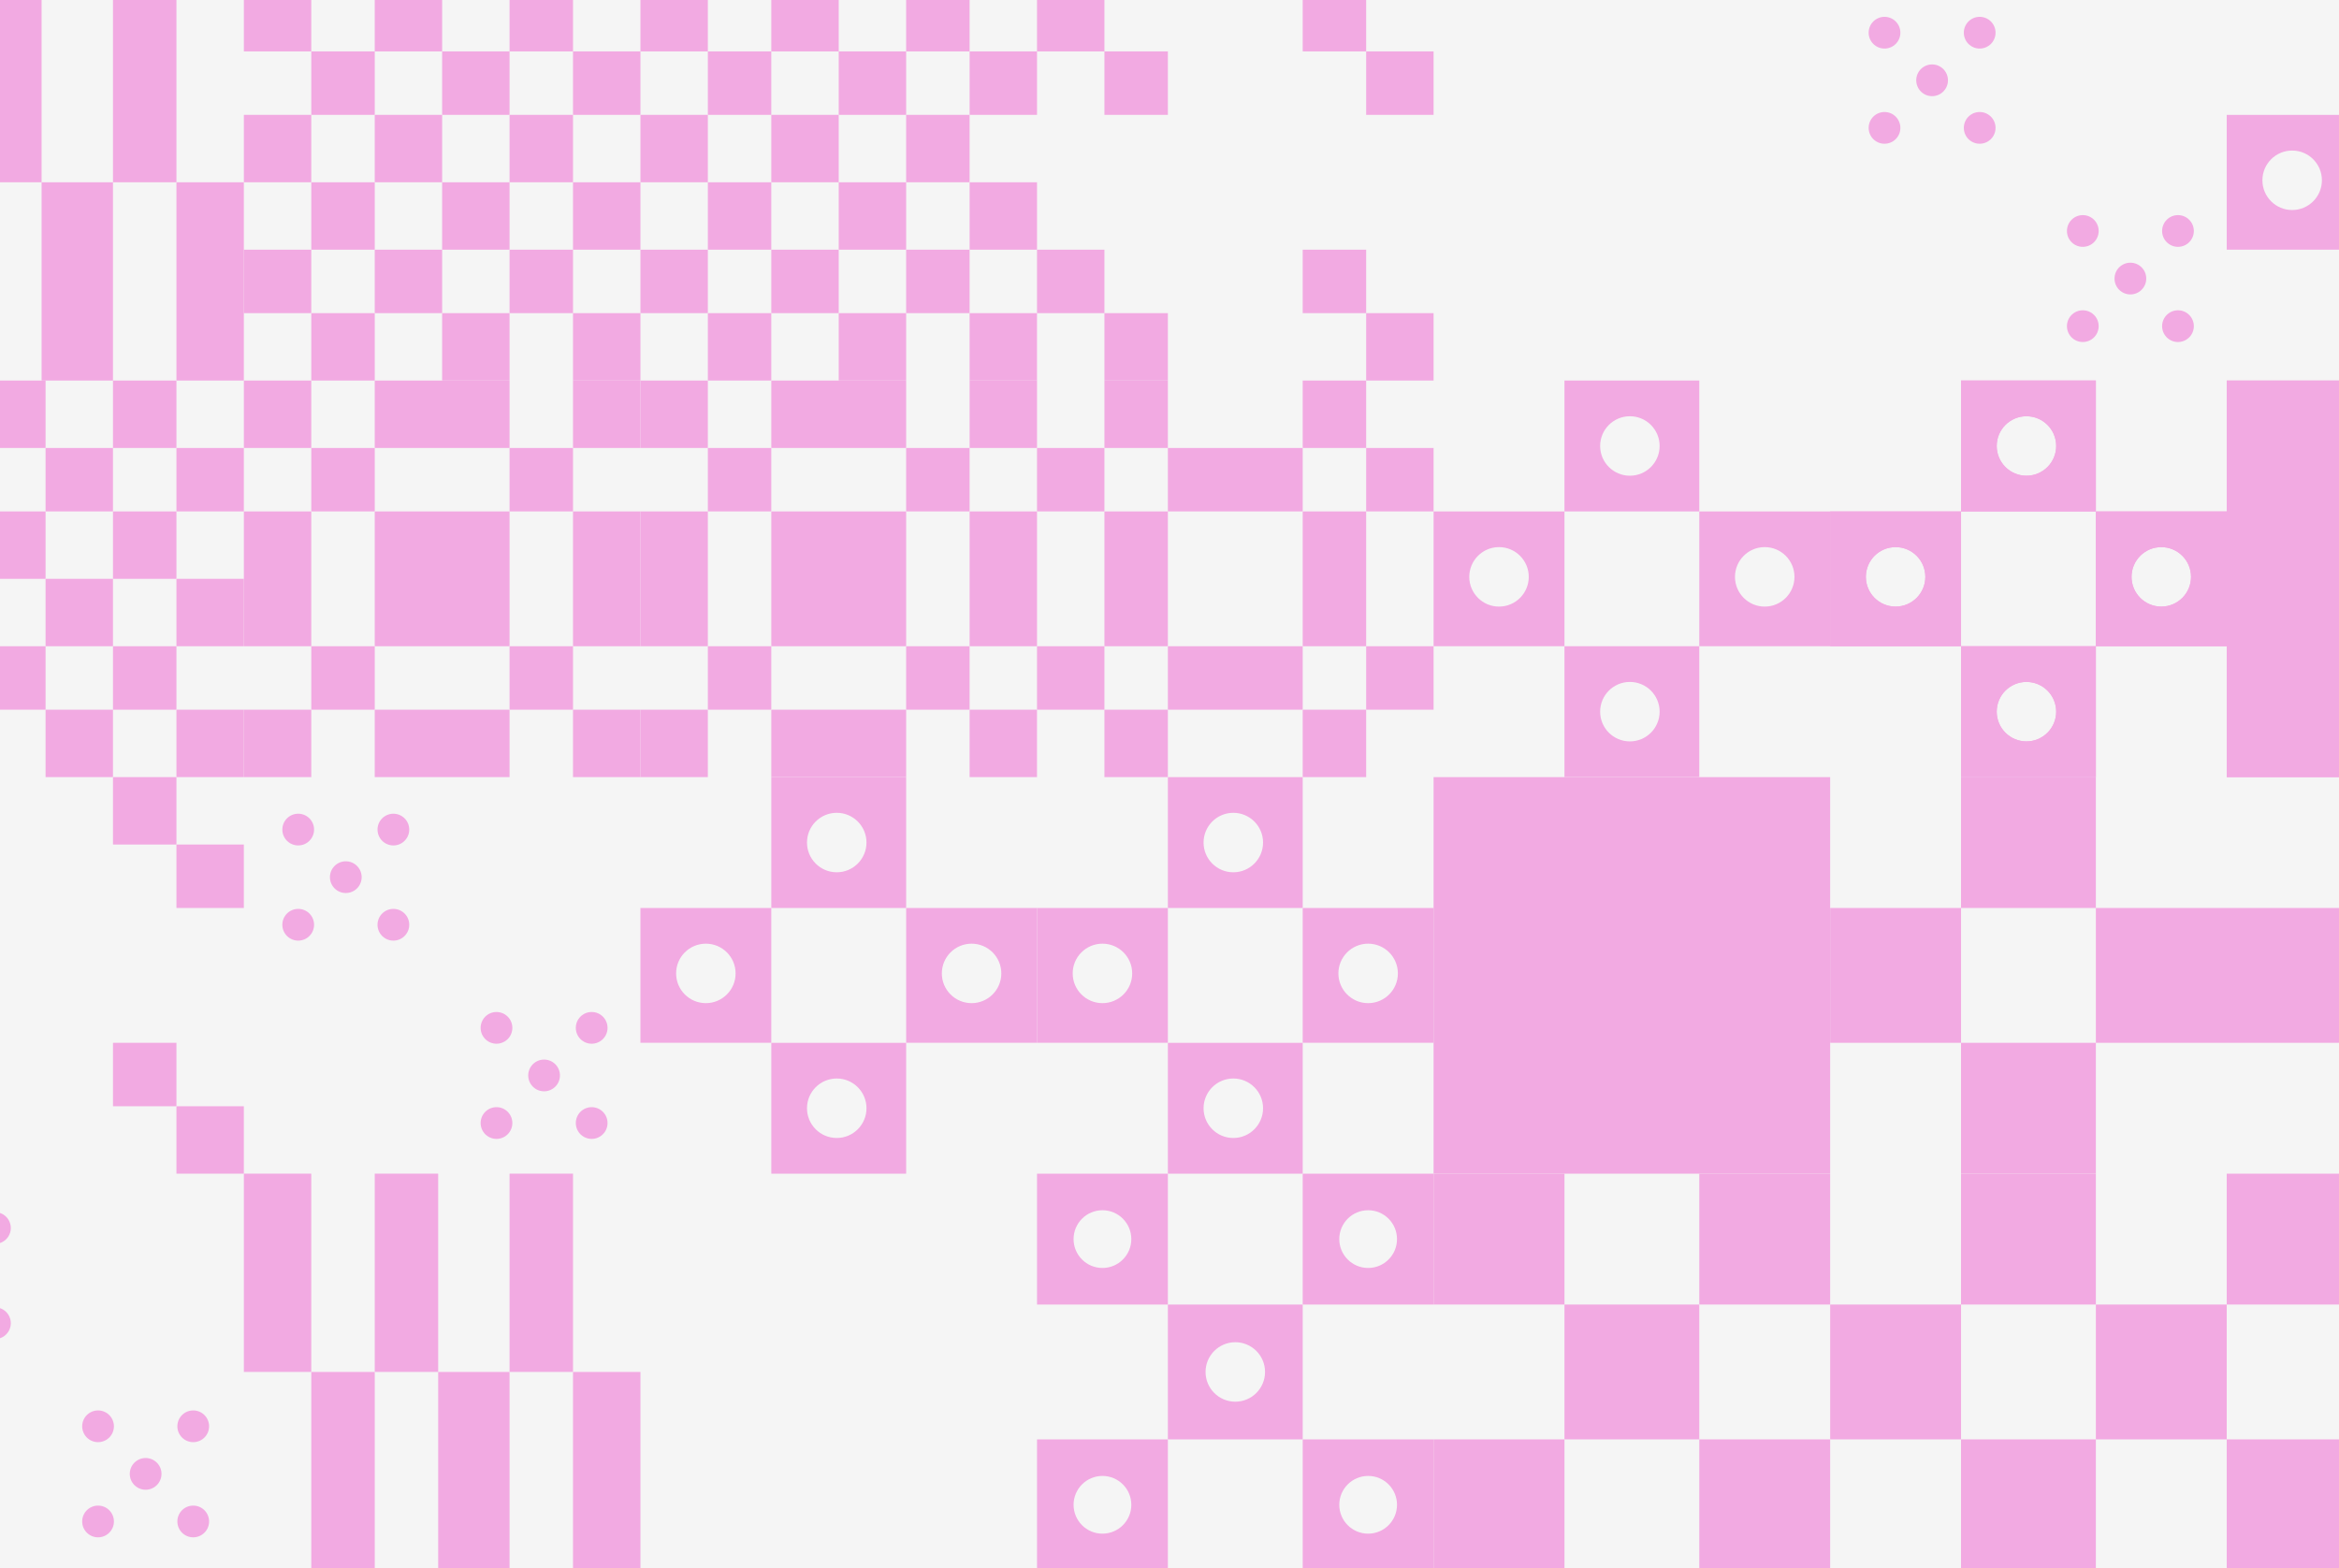 <svg width="340" height="228" viewBox="0 0 340 228" fill="none" xmlns="http://www.w3.org/2000/svg">
<rect x="0" y="0" width="340" height="228" fill="#333333" stroke="none"/>
<g clip-path="url(#clip0_2780_58199)">
<rect width="340" height="228" fill="#F5F5F5"/>
<g clip-path="url(#clip1_2780_58199)">
<rect x="342.703" y="228.26" width="19.023" height="19.023" transform="rotate(180 342.703 228.26)" fill="#F2AAE2"/>
<rect x="342.703" y="189.637" width="19.023" height="19.023" transform="rotate(180 342.703 189.637)" fill="#F2AAE2"/>
<rect x="131.718" y="55.32" width="9.8" height="9.8" transform="rotate(180 131.718 55.32)" fill="#F2AAE2"/>
<rect x="102.894" y="26.496" width="9.8" height="9.8" transform="rotate(180 102.894 26.496)" fill="#F2AAE2"/>
<rect x="150.741" y="55.32" width="9.8" height="9.8" transform="rotate(180 150.741 55.32)" fill="#F2AAE2"/>
<rect x="121.918" y="26.496" width="9.8" height="9.8" transform="rotate(180 121.918 26.496)" fill="#F2AAE2"/>
<rect x="131.718" y="36.297" width="9.8" height="9.8" transform="rotate(180 131.718 36.297)" fill="#F2AAE2"/>
<rect x="102.894" y="7.474" width="9.8" height="9.8" transform="rotate(180 102.894 7.474)" fill="#F2AAE2"/>
<rect x="140.94" y="45.52" width="9.223" height="9.223" transform="rotate(180 140.94 45.52)" fill="#F2AAE2"/>
<rect x="112.117" y="16.697" width="9.223" height="9.223" transform="rotate(180 112.117 16.697)" fill="#F2AAE2"/>
<rect x="150.742" y="36.297" width="9.8" height="9.8" transform="rotate(180 150.742 36.297)" fill="#F2AAE2"/>
<rect x="121.918" y="7.474" width="9.8" height="9.8" transform="rotate(180 121.918 7.474)" fill="#F2AAE2"/>
<rect x="112.117" y="55.32" width="9.223" height="9.8" transform="rotate(180 112.117 55.32)" fill="#F2AAE2"/>
<rect x="140.94" y="26.496" width="9.223" height="9.8" transform="rotate(180 140.94 26.496)" fill="#F2AAE2"/>
<rect x="121.918" y="45.52" width="9.8" height="9.223" transform="rotate(180 121.918 45.52)" fill="#F2AAE2"/>
<rect x="150.742" y="16.697" width="9.8" height="9.223" transform="rotate(180 150.742 16.697)" fill="#F2AAE2"/>
<rect x="102.894" y="45.52" width="9.8" height="9.223" transform="rotate(180 102.894 45.52)" fill="#F2AAE2"/>
<rect x="131.718" y="16.697" width="9.8" height="9.223" transform="rotate(180 131.718 16.697)" fill="#F2AAE2"/>
<rect x="112.117" y="36.297" width="9.223" height="9.8" transform="rotate(180 112.117 36.297)" fill="#F2AAE2"/>
<rect x="140.94" y="7.474" width="9.223" height="9.8" transform="rotate(180 140.94 7.474)" fill="#F2AAE2"/>
<circle cx="302.759" cy="47.412" r="2.306" transform="rotate(180 302.759 47.412)" fill="#F2AAE2"/>
<circle cx="309.676" cy="40.494" r="2.306" transform="rotate(180 309.676 40.494)" fill="#F2AAE2"/>
<circle cx="316.594" cy="33.577" r="2.306" transform="rotate(180 316.594 33.577)" fill="#F2AAE2"/>
<circle cx="302.759" cy="33.577" r="2.306" transform="rotate(180 302.759 33.577)" fill="#F2AAE2"/>
<circle cx="316.594" cy="47.412" r="2.306" transform="rotate(180 316.594 47.412)" fill="#F2AAE2"/>
<circle cx="273.935" cy="18.589" r="2.306" transform="rotate(180 273.935 18.589)" fill="#F2AAE2"/>
<circle cx="287.77" cy="18.589" r="2.306" transform="rotate(180 287.77 18.589)" fill="#F2AAE2"/>
<circle cx="273.935" cy="4.753" r="2.306" transform="rotate(180 273.935 4.753)" fill="#F2AAE2"/>
<circle cx="280.853" cy="11.672" r="2.306" transform="rotate(180 280.853 11.672)" fill="#F2AAE2"/>
<circle cx="287.77" cy="4.753" r="2.306" transform="rotate(180 287.77 4.753)" fill="#F2AAE2"/>
<rect x="74.07" y="55.32" width="9.8" height="9.8" transform="rotate(180 74.07 55.32)" fill="#F2AAE2"/>
<rect x="45.248" y="26.496" width="9.8" height="9.8" transform="rotate(180 45.248 26.496)" fill="#F2AAE2"/>
<rect x="93.095" y="55.32" width="9.8" height="9.8" transform="rotate(180 93.095 55.32)" fill="#F2AAE2"/>
<rect x="64.271" y="26.496" width="9.8" height="9.8" transform="rotate(180 64.271 26.496)" fill="#F2AAE2"/>
<rect x="74.07" y="36.297" width="9.8" height="9.8" transform="rotate(180 74.07 36.297)" fill="#F2AAE2"/>
<rect x="45.248" y="7.474" width="9.8" height="9.8" transform="rotate(180 45.248 7.474)" fill="#F2AAE2"/>
<rect x="83.296" y="45.52" width="9.223" height="9.223" transform="rotate(180 83.296 45.52)" fill="#F2AAE2"/>
<rect x="54.473" y="16.697" width="9.223" height="9.223" transform="rotate(180 54.473 16.697)" fill="#F2AAE2"/>
<rect x="93.095" y="36.297" width="9.8" height="9.8" transform="rotate(180 93.095 36.297)" fill="#F2AAE2"/>
<rect x="64.271" y="7.475" width="9.8" height="9.8" transform="rotate(180 64.271 7.475)" fill="#F2AAE2"/>
<rect x="54.473" y="55.32" width="9.223" height="9.8" transform="rotate(180 54.473 55.32)" fill="#F2AAE2"/>
<rect x="83.296" y="26.496" width="9.223" height="9.8" transform="rotate(180 83.296 26.496)" fill="#F2AAE2"/>
<rect x="64.271" y="45.52" width="9.8" height="9.223" transform="rotate(180 64.271 45.52)" fill="#F2AAE2"/>
<rect x="93.095" y="16.697" width="9.8" height="9.223" transform="rotate(180 93.095 16.697)" fill="#F2AAE2"/>
<rect x="45.248" y="45.52" width="9.8" height="9.223" transform="rotate(180 45.248 45.52)" fill="#F2AAE2"/>
<rect x="74.07" y="16.697" width="9.8" height="9.223" transform="rotate(180 74.07 16.697)" fill="#F2AAE2"/>
<rect x="54.473" y="36.297" width="9.223" height="9.8" transform="rotate(180 54.473 36.297)" fill="#F2AAE2"/>
<rect x="83.296" y="7.474" width="9.223" height="9.8" transform="rotate(180 83.296 7.474)" fill="#F2AAE2"/>
<rect x="304.656" y="228.26" width="19.6" height="19.023" transform="rotate(180 304.656 228.26)" fill="#F2AAE2"/>
<rect x="323.68" y="209.237" width="19.023" height="19.6" transform="rotate(180 323.68 209.237)" fill="#F2AAE2"/>
<rect x="285.059" y="209.237" width="19.023" height="19.6" transform="rotate(180 285.059 209.237)" fill="#F2AAE2"/>
<rect x="304.656" y="189.637" width="19.6" height="19.023" transform="rotate(180 304.656 189.637)" fill="#F2AAE2"/>
<rect x="227.412" y="228.26" width="19.023" height="19.023" transform="rotate(180 227.412 228.26)" fill="#F2AAE2"/>
<rect x="266.034" y="228.26" width="19.023" height="19.023" transform="rotate(180 266.034 228.26)" fill="#F2AAE2"/>
<rect x="227.412" y="189.637" width="19.023" height="19.023" transform="rotate(180 227.412 189.637)" fill="#F2AAE2"/>
<rect x="247.011" y="209.237" width="19.6" height="19.6" transform="rotate(180 247.011 209.237)" fill="#F2AAE2"/>
<rect x="266.034" y="189.637" width="19.023" height="19.023" transform="rotate(180 266.034 189.637)" fill="#F2AAE2"/>
<rect width="57.646" height="57.646" transform="matrix(-1 0 0 -1 266.034 170.614)" fill="#F2AAE2"/>
<path fill-rule="evenodd" clip-rule="evenodd" d="M150.742 228.26H169.765V209.236H150.742V228.26ZM160.254 214.552C157.936 214.552 156.057 216.431 156.057 218.748C156.057 221.066 157.936 222.944 160.254 222.944C162.571 222.944 164.45 221.066 164.45 218.748C164.45 216.431 162.571 214.552 160.254 214.552Z" fill="#F2AAE2"/>
<path fill-rule="evenodd" clip-rule="evenodd" d="M189.364 228.26H208.387V209.236H189.364V228.26ZM198.876 214.552C196.558 214.552 194.679 216.431 194.679 218.748C194.679 221.066 196.558 222.944 198.876 222.944C201.193 222.944 203.072 221.066 203.072 218.748C203.072 216.431 201.193 214.552 198.876 214.552Z" fill="#F2AAE2"/>
<path fill-rule="evenodd" clip-rule="evenodd" d="M150.742 189.637H169.765V170.613H150.742V189.637ZM160.254 175.929C157.936 175.929 156.057 177.808 156.057 180.125C156.057 182.443 157.936 184.321 160.254 184.321C162.571 184.321 164.45 182.443 164.45 180.125C164.45 177.808 162.571 175.929 160.254 175.929Z" fill="#F2AAE2"/>
<path fill-rule="evenodd" clip-rule="evenodd" d="M169.765 209.237H189.365V189.638H169.765V209.237ZM179.565 195.114C177.177 195.114 175.241 197.05 175.241 199.437C175.241 201.825 177.177 203.761 179.565 203.761C181.953 203.761 183.888 201.825 183.888 199.437C183.888 197.05 181.953 195.114 179.565 195.114Z" fill="#F2AAE2"/>
<path fill-rule="evenodd" clip-rule="evenodd" d="M189.363 189.637H208.387V170.613H189.363V189.637ZM198.875 175.929C196.558 175.929 194.679 177.808 194.679 180.125C194.679 182.443 196.558 184.321 198.875 184.321C201.193 184.321 203.071 182.443 203.071 180.125C203.071 177.808 201.193 175.929 198.875 175.929Z" fill="#F2AAE2"/>
<rect x="93.095" y="228.258" width="9.8" height="28.823" transform="rotate(180 93.095 228.258)" fill="#F2AAE2"/>
<rect x="54.473" y="228.258" width="9.223" height="28.823" transform="rotate(180 54.473 228.258)" fill="#F2AAE2"/>
<rect x="74.07" y="228.258" width="10.376" height="28.823" transform="rotate(180 74.07 228.258)" fill="#F2AAE2"/>
<rect x="83.296" y="199.434" width="9.223" height="28.823" transform="rotate(180 83.296 199.434)" fill="#F2AAE2"/>
<rect x="45.248" y="199.434" width="9.8" height="28.823" transform="rotate(180 45.248 199.434)" fill="#F2AAE2"/>
<rect x="63.695" y="199.434" width="9.223" height="28.823" transform="rotate(180 63.695 199.434)" fill="#F2AAE2"/>
<rect x="35.448" y="55.32" width="9.8" height="28.823" transform="rotate(180 35.448 55.32)" fill="#F2AAE2"/>
<rect x="16.424" y="55.32" width="10.376" height="28.823" transform="rotate(180 16.424 55.32)" fill="#F2AAE2"/>
<rect x="25.648" y="26.496" width="9.223" height="28.823" transform="rotate(180 25.648 26.496)" fill="#F2AAE2"/>
<rect x="6.048" y="26.496" width="9.223" height="28.823" transform="rotate(180 6.048 26.496)" fill="#F2AAE2"/>
<rect x="342.703" y="151.59" width="19.023" height="19.6" transform="rotate(180 342.703 151.59)" fill="#F2AAE2"/>
<rect x="342.703" y="112.966" width="19.023" height="19.023" transform="rotate(180 342.703 112.966)" fill="#F2AAE2"/>
<rect x="342.703" y="74.344" width="19.023" height="19.023" transform="rotate(180 342.703 74.344)" fill="#F2AAE2"/>
<rect x="304.656" y="170.614" width="19.6" height="19.023" transform="rotate(180 304.656 170.614)" fill="#F2AAE2"/>
<rect x="323.68" y="151.59" width="19.023" height="19.6" transform="rotate(180 323.68 151.59)" fill="#F2AAE2"/>
<rect x="285.059" y="151.59" width="19.023" height="19.6" transform="rotate(180 285.059 151.59)" fill="#F2AAE2"/>
<rect x="304.656" y="131.99" width="19.6" height="19.023" transform="rotate(180 304.656 131.99)" fill="#F2AAE2"/>
<path d="M304.656 74.344H323.68V93.943H304.656V74.344ZM314.167 88.179C316.555 88.179 318.49 86.243 318.49 83.856C318.49 81.468 316.555 79.532 314.167 79.532C311.779 79.532 309.844 81.468 309.844 83.856C309.844 86.243 311.779 88.179 314.167 88.179Z" fill="#F2AAE2"/>
<path d="M266.035 74.344H285.058V93.943H266.035V74.344ZM275.545 88.179C277.933 88.179 279.87 86.243 279.87 83.856C279.869 81.468 277.933 79.532 275.545 79.532C273.158 79.532 271.222 81.468 271.222 83.856C271.222 86.243 273.158 88.178 275.545 88.179Z" fill="#F2AAE2"/>
<path d="M285.056 55.32H304.655V74.344H285.056V55.32ZM294.566 69.154C296.954 69.154 298.891 67.219 298.891 64.831C298.891 62.443 296.954 60.508 294.566 60.508C292.179 60.508 290.243 62.443 290.243 64.831C290.243 67.219 292.179 69.154 294.566 69.154Z" fill="#F2AAE2"/>
<path d="M285.056 93.941H304.655V112.965H285.056V93.941ZM294.566 107.776C296.954 107.776 298.891 105.841 298.891 103.453C298.891 101.065 296.954 99.13 294.566 99.13C292.179 99.13 290.243 101.065 290.243 103.453C290.243 105.841 292.179 107.776 294.566 107.776Z" fill="#F2AAE2"/>
<path d="M189.363 131.99H208.387V151.59H189.363V131.99ZM198.874 145.825C201.262 145.825 203.198 143.89 203.198 141.502C203.198 139.114 201.262 137.179 198.874 137.179C196.486 137.179 194.551 139.114 194.551 141.502C194.551 143.89 196.486 145.825 198.874 145.825Z" fill="#F2AAE2"/>
<path d="M150.742 131.99H169.765V151.59H150.742V131.99ZM160.253 145.825C162.641 145.825 164.577 143.89 164.577 141.502C164.577 139.114 162.641 137.179 160.253 137.179C157.866 137.179 155.929 139.114 155.929 141.502C155.929 143.89 157.866 145.825 160.253 145.825Z" fill="#F2AAE2"/>
<path d="M169.765 112.967H189.365V131.99H169.765V112.967ZM179.277 126.802C181.664 126.802 183.6 124.866 183.6 122.479C183.6 120.091 181.664 118.156 179.277 118.155C176.889 118.155 174.953 120.091 174.953 122.479C174.953 124.866 176.889 126.802 179.277 126.802Z" fill="#F2AAE2"/>
<path d="M169.765 151.591H189.365V170.614H169.765V151.591ZM179.277 165.426C181.664 165.426 183.6 163.49 183.6 161.103C183.6 158.715 181.664 156.78 179.277 156.779C176.889 156.779 174.953 158.715 174.953 161.103C174.953 163.49 176.889 165.426 179.277 165.426Z" fill="#F2AAE2"/>
<path d="M131.718 131.99H150.742V151.59H131.718V131.99ZM141.23 145.825C143.618 145.825 145.553 143.89 145.553 141.502C145.553 139.114 143.618 137.179 141.23 137.179C138.842 137.179 136.907 139.114 136.907 141.502C136.907 143.89 138.842 145.825 141.23 145.825Z" fill="#F2AAE2"/>
<path d="M93.093 131.99H112.117V151.59H93.093V131.99ZM102.604 145.825C104.992 145.825 106.927 143.89 106.927 141.502C106.927 139.114 104.992 137.179 102.604 137.179C100.216 137.179 98.281 139.114 98.281 141.502C98.281 143.89 100.216 145.825 102.604 145.825Z" fill="#F2AAE2"/>
<path d="M112.118 112.967H131.718V131.99H112.118V112.967ZM121.629 126.802C124.017 126.802 125.953 124.866 125.953 122.479C125.953 120.091 124.017 118.155 121.629 118.155C119.241 118.155 117.306 120.091 117.306 122.479C117.306 124.866 119.241 126.802 121.629 126.802Z" fill="#F2AAE2"/>
<path d="M112.118 151.591H131.718V170.614H112.118V151.591ZM121.629 165.426C124.017 165.426 125.953 163.49 125.953 161.103C125.953 158.715 124.017 156.779 121.629 156.779C119.241 156.78 117.306 158.715 117.306 161.103C117.306 163.49 119.241 165.426 121.629 165.426Z" fill="#F2AAE2"/>
<circle cx="72.171" cy="163.252" r="2.306" transform="rotate(180 72.171 163.252)" fill="#F2AAE2"/>
<circle cx="79.089" cy="156.334" r="2.306" transform="rotate(180 79.089 156.334)" fill="#F2AAE2"/>
<circle cx="86.007" cy="149.417" r="2.306" transform="rotate(180 86.007 149.417)" fill="#F2AAE2"/>
<circle cx="72.171" cy="149.417" r="2.306" transform="rotate(180 72.171 149.417)" fill="#F2AAE2"/>
<circle cx="86.007" cy="163.252" r="2.306" transform="rotate(180 86.007 163.252)" fill="#F2AAE2"/>
<circle cx="43.348" cy="134.429" r="2.306" transform="rotate(180 43.348 134.429)" fill="#F2AAE2"/>
<circle cx="57.183" cy="134.429" r="2.306" transform="rotate(180 57.183 134.429)" fill="#F2AAE2"/>
<circle cx="43.348" cy="120.593" r="2.306" transform="rotate(180 43.348 120.593)" fill="#F2AAE2"/>
<circle cx="50.266" cy="127.511" r="2.306" transform="rotate(180 50.266 127.511)" fill="#F2AAE2"/>
<circle cx="57.183" cy="120.593" r="2.306" transform="rotate(180 57.183 120.593)" fill="#F2AAE2"/>
<circle cx="14.253" cy="221.171" r="2.306" transform="rotate(180 14.253 221.171)" fill="#F2AAE2"/>
<circle cx="21.17" cy="214.254" r="2.306" transform="rotate(180 21.17 214.254)" fill="#F2AAE2"/>
<circle cx="28.088" cy="207.336" r="2.306" transform="rotate(180 28.088 207.336)" fill="#F2AAE2"/>
<circle cx="14.253" cy="207.336" r="2.306" transform="rotate(180 14.253 207.336)" fill="#F2AAE2"/>
<circle cx="28.088" cy="221.171" r="2.306" transform="rotate(180 28.088 221.171)" fill="#F2AAE2"/>
<circle cx="-0.735" cy="192.348" r="2.306" transform="rotate(180 -0.735 192.348)" fill="#F2AAE2"/>
<circle cx="-0.735" cy="178.512" r="2.306" transform="rotate(180 -0.735 178.512)" fill="#F2AAE2"/>
<rect width="57.646" height="57.646" transform="matrix(-1 0 0 -1 381.325 112.967)" fill="#F2AAE2"/>
<path d="M304.657 74.344H323.68V93.943H304.657V74.344ZM314.167 88.179C316.555 88.179 318.491 86.243 318.491 83.856C318.491 81.468 316.555 79.532 314.167 79.532C311.78 79.532 309.844 81.468 309.844 83.856C309.844 86.243 311.78 88.179 314.167 88.179Z" fill="#F2AAE2"/>
<path d="M266.035 74.344H285.059V93.943H266.035V74.344ZM275.546 88.179C277.934 88.179 279.87 86.243 279.87 83.856C279.87 81.468 277.934 79.532 275.546 79.532C273.158 79.532 271.223 81.468 271.223 83.856C271.223 86.243 273.158 88.178 275.546 88.179Z" fill="#F2AAE2"/>
<path d="M285.056 55.32H304.656V74.344H285.056V55.32ZM294.567 69.154C296.955 69.154 298.891 67.219 298.891 64.831C298.891 62.443 296.955 60.508 294.567 60.508C292.179 60.508 290.244 62.443 290.244 64.831C290.244 67.219 292.179 69.154 294.567 69.154Z" fill="#F2AAE2"/>
<path d="M285.056 93.941H304.656V112.965H285.056V93.941ZM294.567 107.776C296.955 107.776 298.891 105.841 298.891 103.453C298.891 101.065 296.955 99.13 294.567 99.13C292.179 99.13 290.244 101.065 290.244 103.453C290.244 105.841 292.179 107.776 294.567 107.776Z" fill="#F2AAE2"/>
<path d="M247.011 74.344H266.034V93.943H247.011V74.344ZM256.522 88.179C258.91 88.179 260.846 86.243 260.846 83.856C260.846 81.468 258.91 79.532 256.522 79.532C254.135 79.532 252.199 81.468 252.199 83.856C252.199 86.243 254.135 88.179 256.522 88.179Z" fill="#F2AAE2"/>
<path d="M208.389 74.344H227.412V93.943H208.389V74.344ZM217.899 88.179C220.287 88.179 222.223 86.243 222.223 83.856C222.223 81.468 220.287 79.532 217.899 79.532C215.512 79.532 213.576 81.468 213.576 83.856C213.576 86.243 215.512 88.179 217.899 88.179Z" fill="#F2AAE2"/>
<path d="M227.411 55.32H247.011V74.344H227.411V55.32ZM236.922 69.154C239.31 69.154 241.245 67.219 241.245 64.831C241.245 62.443 239.31 60.508 236.922 60.508C234.534 60.508 232.599 62.443 232.599 64.831C232.599 67.219 234.534 69.154 236.922 69.154Z" fill="#F2AAE2"/>
<path d="M227.411 93.941H247.011V112.965H227.411V93.941ZM236.922 107.776C239.31 107.776 241.245 105.841 241.245 103.453C241.245 101.065 239.31 99.13 236.922 99.13C234.534 99.13 232.599 101.065 232.599 103.453C232.599 105.841 234.534 107.776 236.922 107.776Z" fill="#F2AAE2"/>
<rect x="198.587" y="112.966" width="9.223" height="9.8" transform="rotate(180 198.587 112.966)" fill="#F2AAE2"/>
<rect x="169.765" y="112.966" width="9.223" height="9.8" transform="rotate(180 169.765 112.966)" fill="#F2AAE2"/>
<rect x="198.587" y="93.943" width="9.223" height="19.6" transform="rotate(180 198.587 93.943)" fill="#F2AAE2"/>
<rect x="208.387" y="103.167" width="9.8" height="9.223" transform="rotate(180 208.387 103.167)" fill="#F2AAE2"/>
<rect x="208.387" y="74.344" width="9.8" height="9.223" transform="rotate(180 208.387 74.344)" fill="#F2AAE2"/>
<rect x="189.365" y="103.167" width="19.6" height="9.223" transform="rotate(180 189.365 103.167)" fill="#F2AAE2"/>
<rect x="160.542" y="103.167" width="9.8" height="9.223" transform="rotate(180 160.542 103.167)" fill="#F2AAE2"/>
<rect x="160.542" y="74.344" width="9.8" height="9.223" transform="rotate(180 160.542 74.344)" fill="#F2AAE2"/>
<rect x="189.365" y="74.344" width="19.6" height="9.223" transform="rotate(180 189.365 74.344)" fill="#F2AAE2"/>
<rect x="169.765" y="93.943" width="9.223" height="19.6" transform="rotate(180 169.765 93.943)" fill="#F2AAE2"/>
<rect x="169.765" y="65.119" width="9.223" height="9.8" transform="rotate(180 169.765 65.119)" fill="#F2AAE2"/>
<rect x="198.587" y="65.119" width="9.223" height="9.8" transform="rotate(180 198.587 65.119)" fill="#F2AAE2"/>
<rect x="131.718" y="112.966" width="19.6" height="9.8" transform="rotate(180 131.718 112.966)" fill="#F2AAE2"/>
<rect x="102.894" y="112.966" width="9.8" height="9.8" transform="rotate(180 102.894 112.966)" fill="#F2AAE2"/>
<rect x="150.741" y="112.966" width="9.8" height="9.8" transform="rotate(180 150.741 112.966)" fill="#F2AAE2"/>
<rect x="131.718" y="93.943" width="19.6" height="19.6" transform="rotate(180 131.718 93.943)" fill="#F2AAE2"/>
<rect x="102.894" y="93.943" width="9.8" height="19.6" transform="rotate(180 102.894 93.943)" fill="#F2AAE2"/>
<rect x="102.894" y="65.119" width="9.8" height="9.8" transform="rotate(180 102.894 65.119)" fill="#F2AAE2"/>
<rect x="131.718" y="65.119" width="19.6" height="9.8" transform="rotate(180 131.718 65.119)" fill="#F2AAE2"/>
<rect x="140.94" y="103.167" width="9.223" height="9.223" transform="rotate(180 140.94 103.167)" fill="#F2AAE2"/>
<rect x="112.117" y="103.167" width="9.223" height="9.223" transform="rotate(180 112.117 103.167)" fill="#F2AAE2"/>
<rect x="112.117" y="74.344" width="9.223" height="9.223" transform="rotate(180 112.117 74.344)" fill="#F2AAE2"/>
<rect x="140.94" y="74.344" width="9.223" height="9.223" transform="rotate(180 140.94 74.344)" fill="#F2AAE2"/>
<rect x="150.742" y="93.943" width="9.8" height="19.6" transform="rotate(180 150.742 93.943)" fill="#F2AAE2"/>
<rect x="150.742" y="65.119" width="9.8" height="9.8" transform="rotate(180 150.742 65.119)" fill="#F2AAE2"/>
<rect x="74.07" y="112.966" width="19.6" height="9.8" transform="rotate(180 74.07 112.966)" fill="#F2AAE2"/>
<rect x="45.248" y="112.966" width="9.8" height="9.8" transform="rotate(180 45.248 112.966)" fill="#F2AAE2"/>
<rect x="93.095" y="112.966" width="9.8" height="9.8" transform="rotate(180 93.095 112.966)" fill="#F2AAE2"/>
<rect x="74.07" y="93.943" width="19.6" height="19.6" transform="rotate(180 74.07 93.943)" fill="#F2AAE2"/>
<rect x="45.248" y="93.943" width="9.8" height="19.6" transform="rotate(180 45.248 93.943)" fill="#F2AAE2"/>
<rect x="45.248" y="65.119" width="9.8" height="9.8" transform="rotate(180 45.248 65.119)" fill="#F2AAE2"/>
<rect x="74.07" y="65.119" width="19.6" height="9.8" transform="rotate(180 74.07 65.119)" fill="#F2AAE2"/>
<rect x="83.296" y="103.167" width="9.223" height="9.223" transform="rotate(180 83.296 103.167)" fill="#F2AAE2"/>
<rect x="54.473" y="103.167" width="9.223" height="9.223" transform="rotate(180 54.473 103.167)" fill="#F2AAE2"/>
<rect x="54.473" y="74.344" width="9.223" height="9.223" transform="rotate(180 54.473 74.344)" fill="#F2AAE2"/>
<rect x="83.296" y="74.344" width="9.223" height="9.223" transform="rotate(180 83.296 74.344)" fill="#F2AAE2"/>
<rect x="93.095" y="93.943" width="9.8" height="19.6" transform="rotate(180 93.095 93.943)" fill="#F2AAE2"/>
<rect x="93.095" y="65.119" width="9.8" height="9.8" transform="rotate(180 93.095 65.119)" fill="#F2AAE2"/>
<path d="M323.68 16.697H342.703V36.297H323.68V16.697ZM333.191 30.531C335.579 30.531 337.515 28.596 337.515 26.208C337.515 23.82 335.579 21.885 333.191 21.885C330.804 21.885 328.867 23.82 328.867 26.208C328.867 28.596 330.804 30.531 333.191 30.531Z" fill="#F2AAE2"/>
<rect x="16.424" y="112.966" width="9.8" height="9.8" transform="rotate(180 16.424 112.966)" fill="#F2AAE2"/>
<rect x="35.448" y="112.966" width="9.8" height="9.8" transform="rotate(180 35.448 112.966)" fill="#F2AAE2"/>
<rect x="6.624" y="84.144" width="9.8" height="9.8" transform="rotate(180 6.624 84.144)" fill="#F2AAE2"/>
<rect x="16.424" y="93.943" width="9.8" height="9.8" transform="rotate(180 16.424 93.943)" fill="#F2AAE2"/>
<rect x="25.648" y="103.167" width="9.223" height="9.223" transform="rotate(180 25.648 103.167)" fill="#F2AAE2"/>
<rect x="35.448" y="93.943" width="9.8" height="9.8" transform="rotate(180 35.448 93.943)" fill="#F2AAE2"/>
<rect x="6.624" y="65.119" width="9.8" height="9.8" transform="rotate(180 6.624 65.119)" fill="#F2AAE2"/>
<rect x="25.648" y="84.143" width="9.223" height="9.8" transform="rotate(180 25.648 84.143)" fill="#F2AAE2"/>
<rect x="6.624" y="103.166" width="9.8" height="9.223" transform="rotate(180 6.624 103.166)" fill="#F2AAE2"/>
<rect x="35.448" y="74.344" width="9.8" height="9.223" transform="rotate(180 35.448 74.344)" fill="#F2AAE2"/>
<rect x="16.424" y="74.344" width="9.8" height="9.223" transform="rotate(180 16.424 74.344)" fill="#F2AAE2"/>
<rect x="25.648" y="65.119" width="9.223" height="9.8" transform="rotate(180 25.648 65.119)" fill="#F2AAE2"/>
<rect x="35.448" y="170.613" width="9.8" height="9.8" transform="rotate(180 35.448 170.613)" fill="#F2AAE2"/>
<rect x="25.648" y="160.812" width="9.223" height="9.223" transform="rotate(180 25.648 160.812)" fill="#F2AAE2"/>
<rect x="35.448" y="131.99" width="9.8" height="9.223" transform="rotate(180 35.448 131.99)" fill="#F2AAE2"/>
<rect x="25.648" y="122.767" width="9.223" height="9.8" transform="rotate(180 25.648 122.767)" fill="#F2AAE2"/>
<rect x="208.387" y="55.32" width="9.8" height="9.8" transform="rotate(180 208.387 55.32)" fill="#F2AAE2"/>
<rect x="160.542" y="7.474" width="9.8" height="9.8" transform="rotate(180 160.542 7.474)" fill="#F2AAE2"/>
<rect x="198.587" y="45.52" width="9.223" height="9.223" transform="rotate(180 198.587 45.52)" fill="#F2AAE2"/>
<rect x="169.765" y="16.697" width="9.223" height="9.223" transform="rotate(180 169.765 16.697)" fill="#F2AAE2"/>
<rect x="169.765" y="55.32" width="9.223" height="9.8" transform="rotate(180 169.765 55.32)" fill="#F2AAE2"/>
<rect x="208.387" y="16.697" width="9.8" height="9.223" transform="rotate(180 208.387 16.697)" fill="#F2AAE2"/>
<rect x="160.542" y="45.52" width="9.8" height="9.223" transform="rotate(180 160.542 45.52)" fill="#F2AAE2"/>
<rect x="198.587" y="7.474" width="9.223" height="9.8" transform="rotate(180 198.587 7.474)" fill="#F2AAE2"/>
</g>
</g>
<defs>
<clipPath id="clip0_2780_58199">
<rect width="340" height="228" fill="white"/>
</clipPath>
<clipPath id="clip1_2780_58199">
<rect width="344.493" height="230" fill="white" transform="matrix(-1 0 0 -1 342.247 228)"/>
</clipPath>
</defs>
</svg>
